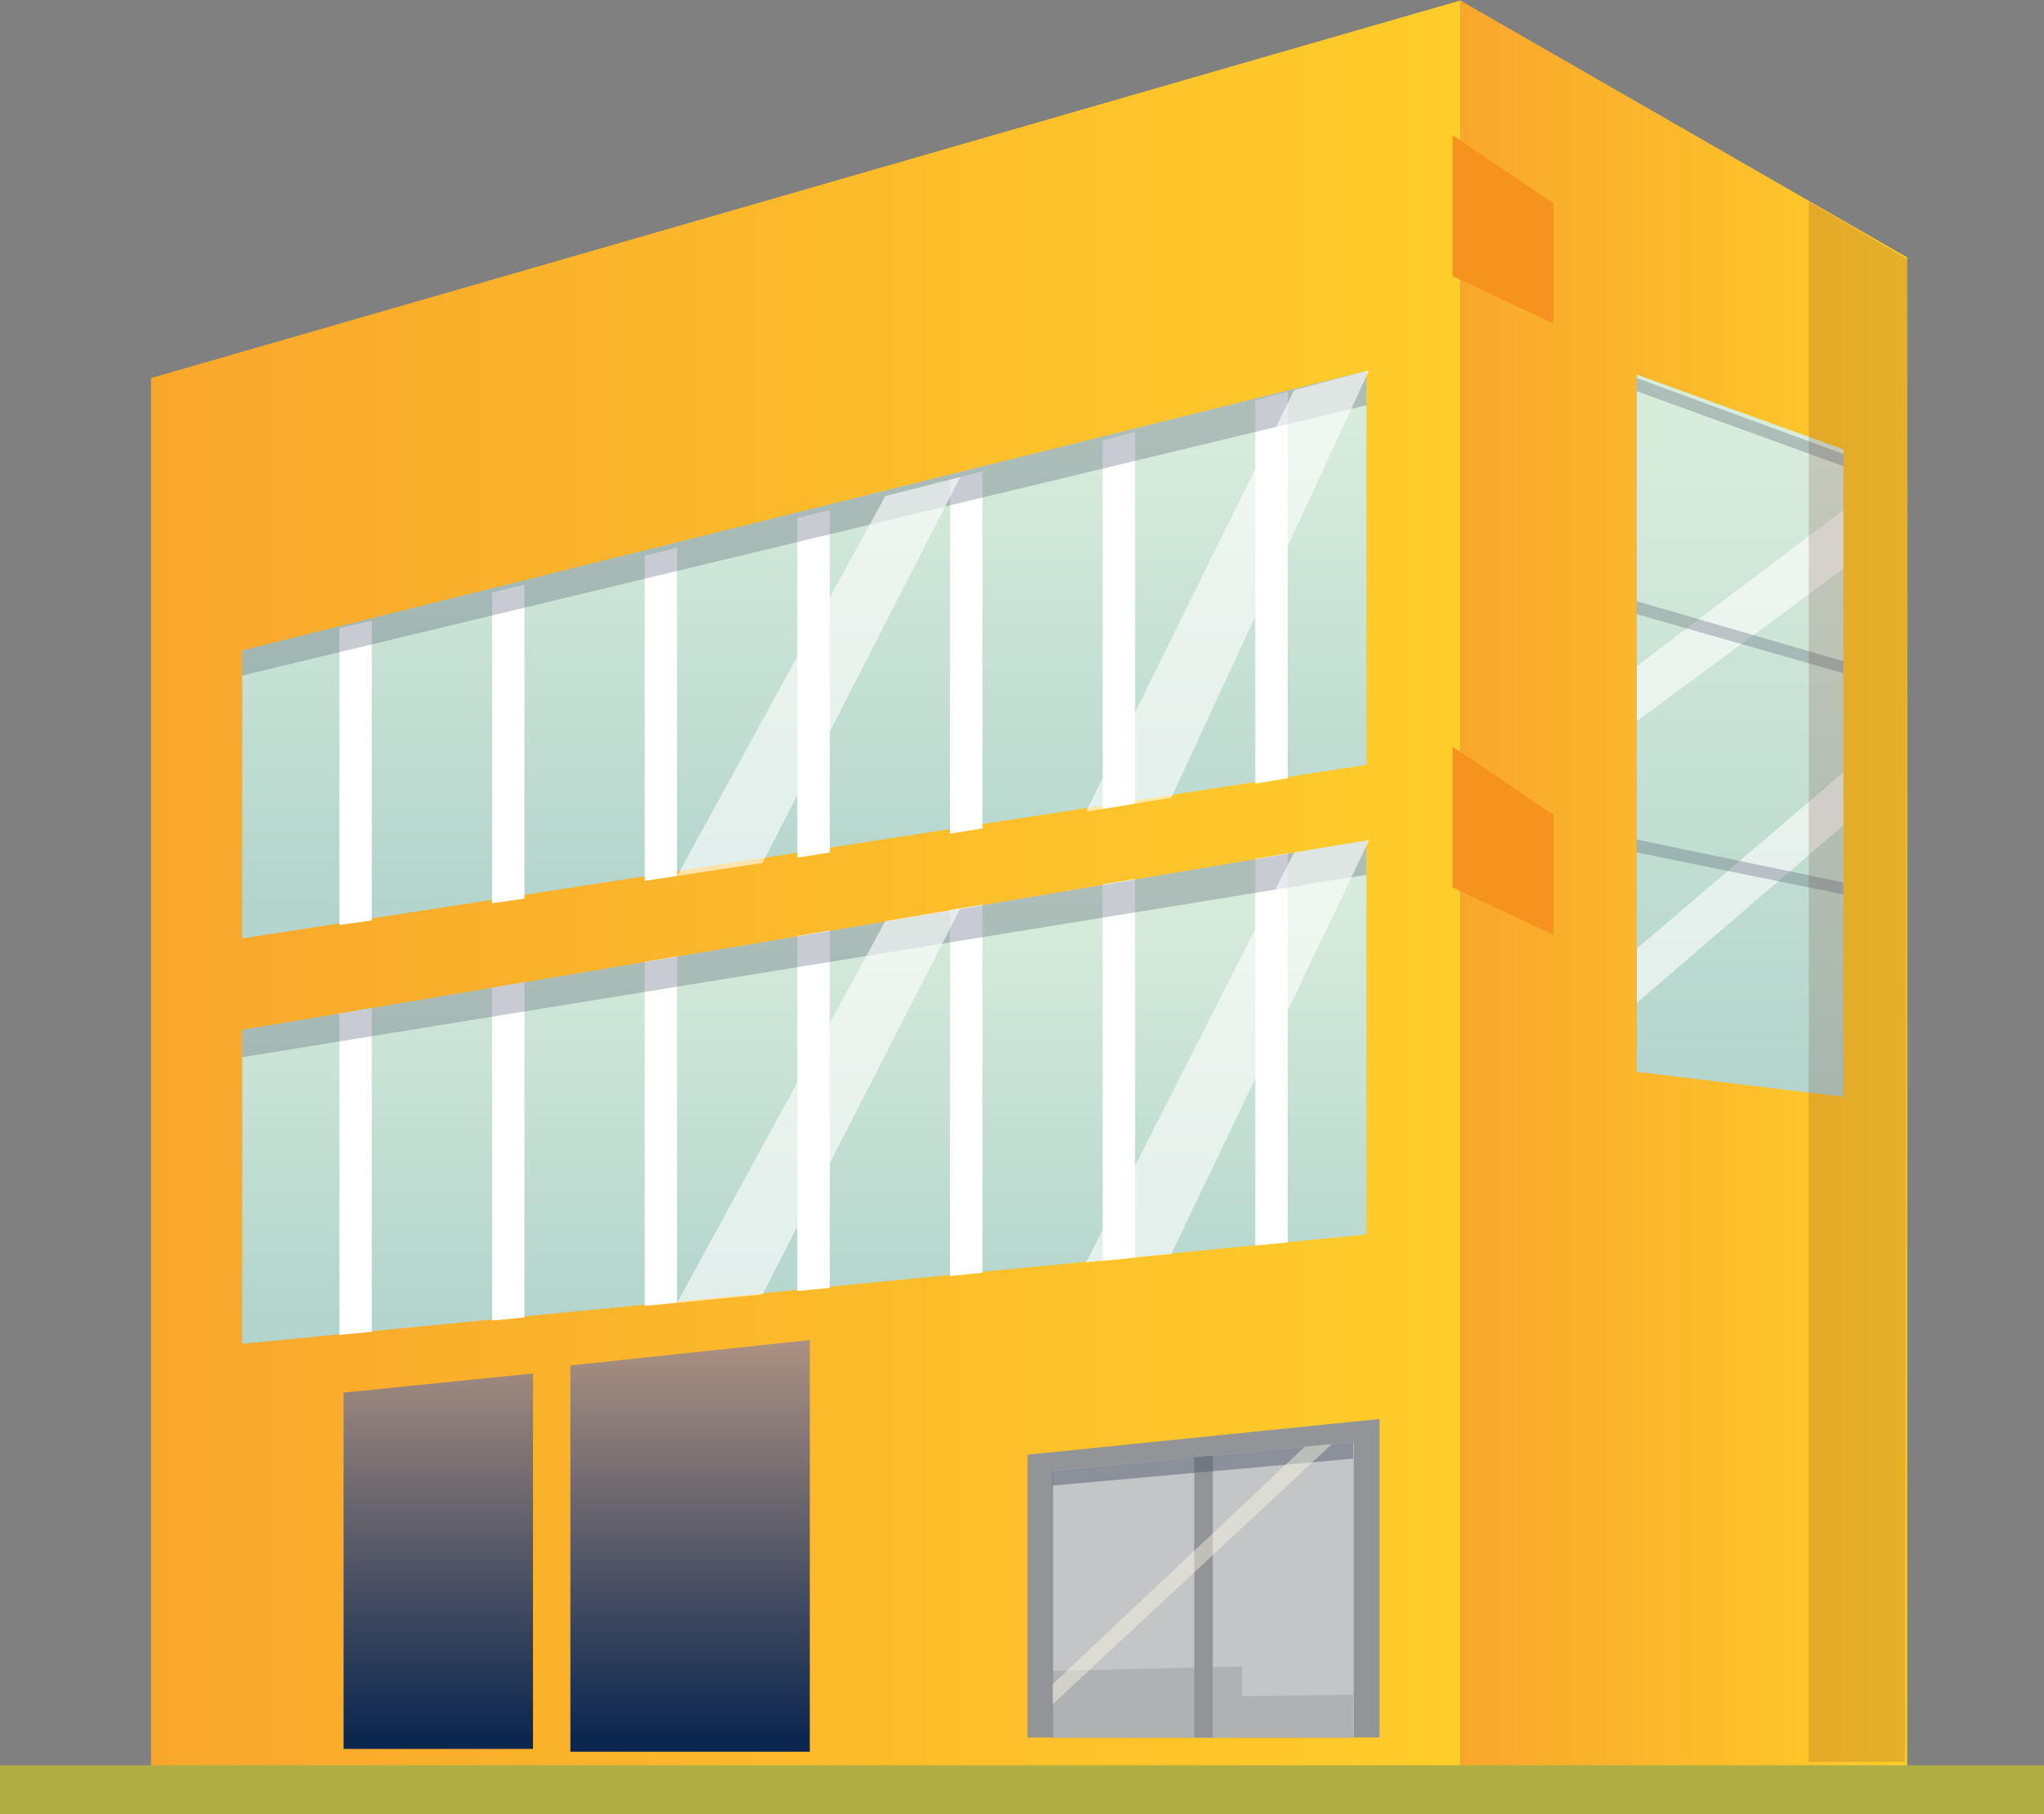 <?xml version="1.0" encoding="UTF-8" standalone="no"?>
<svg
   xmlns:dc="http://purl.org/dc/elements/1.1/"
   xmlns:cc="http://creativecommons.org/ns#"
   xmlns:rdf="http://www.w3.org/1999/02/22-rdf-syntax-ns#"
   xmlns:svg="http://www.w3.org/2000/svg"
   xmlns="http://www.w3.org/2000/svg"
   version="1.1"
   id="svg833"
   xml:space="preserve"
   width="1088.746"
   height="966.474"><rect width="100%" height="100%" fill="#808080" stroke="none"/><defs
     id="defs837"><clipPath
       clipPathUnits="userSpaceOnUse"
       id="clipPath849"><path
         d="M 0,798.583 H 1055.947 V 0 H 0 Z"
         id="path847" /></clipPath><clipPath
       clipPathUnits="userSpaceOnUse"
       id="clipPath969"><path
         d="M 444.764,633.242 V 59.334 h 366.104 v 724.807 z"
         id="path967" /></clipPath><linearGradient
       x1="0"
       y1="0"
       x2="1"
       y2="0"
       gradientUnits="userSpaceOnUse"
       gradientTransform="matrix(366.104,0,0,-366.104,444.764,421.737)"
       spreadMethod="pad"
       id="linearGradient979"><stop
         style="stop-opacity:1;stop-color:#f9a72b"
         offset="0"
         id="stop975" /><stop
         style="stop-opacity:1;stop-color:#ffcd2a"
         offset="1"
         id="stop977" /></linearGradient><clipPath
       clipPathUnits="userSpaceOnUse"
       id="clipPath989"><path
         d="M 470.269,524.396 V 409.312 l 314.313,69.366 v 157.437 z"
         id="path987" /></clipPath><linearGradient
       x1="0"
       y1="0"
       x2="1"
       y2="0"
       gradientUnits="userSpaceOnUse"
       gradientTransform="matrix(-9.3e-6,211.929,211.929,9.3e-6,627.426,421.249)"
       spreadMethod="pad"
       id="linearGradient1001"><stop
         style="stop-opacity:1;stop-color:#b3d5cd"
         offset="0"
         id="stop995" /><stop
         style="stop-opacity:1;stop-color:#d8ecdc"
         offset="0.914"
         id="stop997" /><stop
         style="stop-opacity:1;stop-color:#d8ecdc"
         offset="1"
         id="stop999" /></linearGradient><clipPath
       clipPathUnits="userSpaceOnUse"
       id="clipPath1011"><path
         d="M 0,798.583 H 1055.947 V 0 H 0 Z"
         id="path1009" /></clipPath><clipPath
       clipPathUnits="userSpaceOnUse"
       id="clipPath1047"><path
         d="M 470.269,636.115 H 784.582 V 514.363 H 470.269 Z"
         id="path1045" /></clipPath><clipPath
       clipPathUnits="userSpaceOnUse"
       id="clipPath1063"><path
         d="m 591.856,593.707 h 79.191 V 434.261 h -79.191 z"
         id="path1061" /></clipPath><clipPath
       clipPathUnits="userSpaceOnUse"
       id="clipPath1079"><path
         d="m 706.181,636.411 h 79.186 v -176.47 h -79.186 z"
         id="path1077" /></clipPath><clipPath
       clipPathUnits="userSpaceOnUse"
       id="clipPath1095"><path
         d="M 470.269,372.756 V 247.297 l 314.313,43.674 V 448.44 Z"
         id="path1093" /></clipPath><linearGradient
       x1="0"
       y1="0"
       x2="1"
       y2="0"
       gradientUnits="userSpaceOnUse"
       gradientTransform="matrix(-8.2e-6,187.952,187.952,8.2e-6,627.426,257.884)"
       spreadMethod="pad"
       id="linearGradient1107"><stop
         style="stop-opacity:1;stop-color:#b3d5cd"
         offset="0"
         id="stop1101" /><stop
         style="stop-opacity:1;stop-color:#d8ecdc"
         offset="0.914"
         id="stop1103" /><stop
         style="stop-opacity:1;stop-color:#d8ecdc"
         offset="1"
         id="stop1105" /></linearGradient><clipPath
       clipPathUnits="userSpaceOnUse"
       id="clipPath1117"><path
         d="M 0,798.583 H 1055.947 V 0 H 0 Z"
         id="path1115" /></clipPath><clipPath
       clipPathUnits="userSpaceOnUse"
       id="clipPath1153"><path
         d="M 470.269,448.44 H 784.582 V 361.816 H 470.269 Z"
         id="path1151" /></clipPath><clipPath
       clipPathUnits="userSpaceOnUse"
       id="clipPath1169"><path
         d="m 591.856,421.299 h 79.191 V 263.676 h -79.191 z"
         id="path1167" /></clipPath><clipPath
       clipPathUnits="userSpaceOnUse"
       id="clipPath1185"><path
         d="m 706.181,448.623 h 79.186 V 279.777 h -79.186 z"
         id="path1183" /></clipPath><clipPath
       clipPathUnits="userSpaceOnUse"
       id="clipPath1201"><path
         d="M 119.464,205.287 V 65.525 l 371.814,1.231 5.975,195.828 z"
         id="path1199" /></clipPath><linearGradient
       x1="0"
       y1="0"
       x2="1"
       y2="0"
       gradientUnits="userSpaceOnUse"
       gradientTransform="matrix(377.789,0,0,-377.789,119.464,164.055)"
       spreadMethod="pad"
       id="linearGradient1211"><stop
         style="stop-opacity:1;stop-color:#f9a72b"
         offset="0"
         id="stop1207" /><stop
         style="stop-opacity:1;stop-color:#ffcd2a"
         offset="1"
         id="stop1209" /></linearGradient><clipPath
       clipPathUnits="userSpaceOnUse"
       id="clipPath1221"><path
         d="M 0,798.583 H 1055.947 V 0 H 0 Z"
         id="path1219" /></clipPath><clipPath
       clipPathUnits="userSpaceOnUse"
       id="clipPath1237"><path
         d="M 20.517,283.214 H 497.253 V 205.287 H 20.517 Z"
         id="path1235" /></clipPath><clipPath
       clipPathUnits="userSpaceOnUse"
       id="clipPath1253"><path
         d="M 215.788,219.896 V 65.525 h 66.944 v 164.524 z"
         id="path1251" /></clipPath><linearGradient
       x1="0"
       y1="0"
       x2="1"
       y2="0"
       gradientUnits="userSpaceOnUse"
       gradientTransform="matrix(-9e-6,-205.817,-205.817,9e-6,249.26,275.484)"
       spreadMethod="pad"
       id="linearGradient1265"><stop
         style="stop-opacity:1;stop-color:#d9b091"
         offset="0"
         id="stop1259" /><stop
         style="stop-opacity:1;stop-color:#0b264f"
         offset="0.995"
         id="stop1261" /><stop
         style="stop-opacity:1;stop-color:#0b264f"
         offset="1"
         id="stop1263" /></linearGradient><clipPath
       clipPathUnits="userSpaceOnUse"
       id="clipPath1275"><path
         d="M 141.728,209.028 V 66.642 h 52.957 v 150.051 z"
         id="path1273" /></clipPath><linearGradient
       x1="0"
       y1="0"
       x2="1"
       y2="0"
       gradientUnits="userSpaceOnUse"
       gradientTransform="matrix(-9e-6,-205.807,-205.807,9e-6,168.207,275.478)"
       spreadMethod="pad"
       id="linearGradient1287"><stop
         style="stop-opacity:1;stop-color:#d9b091"
         offset="0"
         id="stop1281" /><stop
         style="stop-opacity:1;stop-color:#0b264f"
         offset="0.995"
         id="stop1283" /><stop
         style="stop-opacity:1;stop-color:#0b264f"
         offset="1"
         id="stop1285" /></linearGradient><clipPath
       clipPathUnits="userSpaceOnUse"
       id="clipPath1297"><path
         d="M 810.868,59.334 H 935.795 V 681.481 L 810.868,784.141 Z"
         id="path1295" /></clipPath><linearGradient
       x1="0"
       y1="0"
       x2="1"
       y2="0"
       gradientUnits="userSpaceOnUse"
       gradientTransform="matrix(124.928,0,0,-124.928,810.867,421.737)"
       spreadMethod="pad"
       id="linearGradient1307"><stop
         style="stop-opacity:1;stop-color:#f9a72b"
         offset="0"
         id="stop1303" /><stop
         style="stop-opacity:1;stop-color:#ffcd2a"
         offset="1"
         id="stop1305" /></linearGradient><clipPath
       clipPathUnits="userSpaceOnUse"
       id="clipPath1317"><path
         d="m 860.205,355.982 57.753,-9.953 v 258.73 l -57.753,29.858 z"
         id="path1315" /></clipPath><linearGradient
       x1="0"
       y1="0"
       x2="1"
       y2="0"
       gradientUnits="userSpaceOnUse"
       gradientTransform="matrix(-1.25e-5,286.172,286.172,1.25e-5,889.082,346.434)"
       spreadMethod="pad"
       id="linearGradient1329"><stop
         style="stop-opacity:1;stop-color:#b3d5cd"
         offset="0"
         id="stop1323" /><stop
         style="stop-opacity:1;stop-color:#d8ecdc"
         offset="0.914"
         id="stop1325" /><stop
         style="stop-opacity:1;stop-color:#d8ecdc"
         offset="1"
         id="stop1327" /></linearGradient><clipPath
       clipPathUnits="userSpaceOnUse"
       id="clipPath1339"><path
         d="M 0,798.583 H 1055.947 V 0 H 0 Z"
         id="path1337" /></clipPath><clipPath
       clipPathUnits="userSpaceOnUse"
       id="clipPath1347"><path
         d="m 860.205,582.671 h 57.753 v -83.017 h -57.753 z"
         id="path1345" /></clipPath><clipPath
       clipPathUnits="userSpaceOnUse"
       id="clipPath1363"><path
         d="m 860.205,479.44 h 57.753 v -90.652 h -57.753 z"
         id="path1361" /></clipPath><clipPath
       clipPathUnits="userSpaceOnUse"
       id="clipPath1379"><path
         d="m 860.205,634.617 h 57.753 v -34.656 h -57.753 z"
         id="path1377" /></clipPath><clipPath
       clipPathUnits="userSpaceOnUse"
       id="clipPath1395"><path
         d="m 860.205,453.058 h 57.753 V 431.46 h -57.753 z"
         id="path1393" /></clipPath><clipPath
       clipPathUnits="userSpaceOnUse"
       id="clipPath1411"><path
         d="m 860.205,546.81 h 57.753 v -28.292 h -57.753 z"
         id="path1409" /></clipPath><clipPath
       clipPathUnits="userSpaceOnUse"
       id="clipPath1435"><path
         d="m 908.289,704.081 h 27.506 V 90.182 h -27.506 z"
         id="path1433" /></clipPath><clipPath
       clipPathUnits="userSpaceOnUse"
       id="clipPath1451"><path
         d="M 26.706,421.732 V 269.803 l 361.159,75.969 v 197.179 z"
         id="path1449" /></clipPath><linearGradient
       x1="0"
       y1="0"
       x2="1"
       y2="0"
       gradientUnits="userSpaceOnUse"
       gradientTransform="matrix(361.159,0,0,-361.159,26.706,406.377)"
       spreadMethod="pad"
       id="linearGradient1461"><stop
         style="stop-opacity:1;stop-color:#f9a72b"
         offset="0"
         id="stop1457" /><stop
         style="stop-opacity:1;stop-color:#ffcd2a"
         offset="1"
         id="stop1459" /></linearGradient><clipPath
       clipPathUnits="userSpaceOnUse"
       id="clipPath1471"><path
         d="m 62.586,388.733 v -99.72 l 284.016,70.858 v 125.684 z"
         id="path1469" /></clipPath><linearGradient
       x1="0"
       y1="0"
       x2="1"
       y2="0"
       gradientUnits="userSpaceOnUse"
       gradientTransform="matrix(-8e-6,183.651,183.651,8e-6,204.594,299.358)"
       spreadMethod="pad"
       id="linearGradient1483"><stop
         style="stop-opacity:1;stop-color:#b3d5cd"
         offset="0"
         id="stop1477" /><stop
         style="stop-opacity:1;stop-color:#d8ecdc"
         offset="0.914"
         id="stop1479" /><stop
         style="stop-opacity:1;stop-color:#d8ecdc"
         offset="1"
         id="stop1481" /></linearGradient><clipPath
       clipPathUnits="userSpaceOnUse"
       id="clipPath1493"><path
         d="M 0,798.583 H 1055.947 V 0 H 0 Z"
         id="path1491" /></clipPath><clipPath
       clipPathUnits="userSpaceOnUse"
       id="clipPath1529"><path
         d="M 62.586,485.555 H 346.602 V 380.043 H 62.586 Z"
         id="path1527" /></clipPath><clipPath
       clipPathUnits="userSpaceOnUse"
       id="clipPath1545"><path
         d="m 172.457,450.645 h 71.554 V 315.966 h -71.554 z"
         id="path1543" /></clipPath><clipPath
       clipPathUnits="userSpaceOnUse"
       id="clipPath1561"><path
         d="m 275.762,485.796 h 71.551 V 341.918 h -71.551 z"
         id="path1559" /></clipPath><clipPath
       clipPathUnits="userSpaceOnUse"
       id="clipPath1605"><path
         d="M 343.532,119.915 H 448.271 V 90.786 H 343.532 Z"
         id="path1603" /></clipPath><clipPath
       clipPathUnits="userSpaceOnUse"
       id="clipPath1625"><path
         d="M 343.532,212.886 H 448.271 V 191.783 H 343.532 Z"
         id="path1623" /></clipPath><clipPath
       clipPathUnits="userSpaceOnUse"
       id="clipPath1641"><path
         d="m 343.532,211.812 h 97.299 V 104.154 h -97.299 z"
         id="path1639" /></clipPath><clipPath
       clipPathUnits="userSpaceOnUse"
       id="clipPath1665"><path
         d="m 696.85,118.394 h 84.044 V 89.897 H 696.85 Z"
         id="path1663" /></clipPath><clipPath
       clipPathUnits="userSpaceOnUse"
       id="clipPath1685"><path
         d="m 696.85,207.957 h 84.044 V 190.633 H 696.85 Z"
         id="path1683" /></clipPath><clipPath
       clipPathUnits="userSpaceOnUse"
       id="clipPath1701"><path
         d="m 696.85,207.178 h 78.075 V 103.23 H 696.85 Z"
         id="path1699" /></clipPath><clipPath
       clipPathUnits="userSpaceOnUse"
       id="clipPath1721"><path
         d="M 854.816,387.816 H 1042.67 V 169.251 H 854.816 Z"
         id="path1719" /></clipPath><clipPath
       clipPathUnits="userSpaceOnUse"
       id="clipPath1761"><path
         d="M 854.816,387.816 H 1042.67 V 169.251 H 854.816 Z"
         id="path1759" /></clipPath><clipPath
       clipPathUnits="userSpaceOnUse"
       id="clipPath1777"><path
         d="m 911.708,344.219 h 22.551 v -10.254 h -22.551 z"
         id="path1775" /></clipPath><clipPath
       clipPathUnits="userSpaceOnUse"
       id="clipPath1793"><path
         d="m 896.312,296.229 h 14.38 v -6.541 h -14.38 z"
         id="path1791" /></clipPath><clipPath
       clipPathUnits="userSpaceOnUse"
       id="clipPath1809"><path
         d="m 952.687,320.831 h 14.383 v -6.538 h -14.383 z"
         id="path1807" /></clipPath><clipPath
       clipPathUnits="userSpaceOnUse"
       id="clipPath1865"><path
         d="m 817.532,301.32 h 17.734 v -8.061 h -17.734 z"
         id="path1863" /></clipPath><clipPath
       clipPathUnits="userSpaceOnUse"
       id="clipPath1881"><path
         d="m 795.715,200.094 h 11.306 v -5.14 h -11.306 z"
         id="path1879" /></clipPath><clipPath
       clipPathUnits="userSpaceOnUse"
       id="clipPath1897"><path
         d="m 813.451,241.061 h 11.313 v -5.143 h -11.313 z"
         id="path1895" /></clipPath><clipPath
       clipPathUnits="userSpaceOnUse"
       id="clipPath1913"><path
         d="m 813.054,284.926 h 5.659 v -2.572 h -5.659 z"
         id="path1911" /></clipPath><clipPath
       clipPathUnits="userSpaceOnUse"
       id="clipPath1929"><path
         d="m 825.557,210.75 h 5.662 v -2.574 h -5.662 z"
         id="path1927" /></clipPath><clipPath
       clipPathUnits="userSpaceOnUse"
       id="clipPath1965"><path
         d="m 790.554,332.569 h 94.072 v -177.02 h -94.072 z"
         id="path1963" /></clipPath><clipPath
       clipPathUnits="userSpaceOnUse"
       id="clipPath2001"><path
         d="m 583.12,279.041 h 60.734 V 157.995 H 583.12 Z"
         id="path1999" /></clipPath><clipPath
       clipPathUnits="userSpaceOnUse"
       id="clipPath2017"><path
         d="m 598.354,267.975 h 14.501 v -6.592 h -14.501 z"
         id="path2015" /></clipPath><clipPath
       clipPathUnits="userSpaceOnUse"
       id="clipPath2033"><path
         d="m 580.512,185.2 h 9.25 v -4.204 h -9.25 z"
         id="path2031" /></clipPath><clipPath
       clipPathUnits="userSpaceOnUse"
       id="clipPath2049"><path
         d="m 595.018,218.7 h 9.25 v -4.201 h -9.25 z"
         id="path2047" /></clipPath><clipPath
       clipPathUnits="userSpaceOnUse"
       id="clipPath2065"><path
         d="m 594.691,254.574 h 4.629 v -2.107 h -4.629 z"
         id="path2063" /></clipPath><clipPath
       clipPathUnits="userSpaceOnUse"
       id="clipPath2081"><path
         d="m 604.917,193.917 h 4.629 v -2.107 h -4.629 z"
         id="path2079" /></clipPath><clipPath
       clipPathUnits="userSpaceOnUse"
       id="clipPath2121"><path
         d="M 464.403,277.154 H 584.692 V 137.199 H 464.403 Z"
         id="path2119" /></clipPath><clipPath
       clipPathUnits="userSpaceOnUse"
       id="clipPath2161"><path
         d="M 464.403,277.154 H 584.692 V 137.199 H 464.403 Z"
         id="path2159" /></clipPath><clipPath
       clipPathUnits="userSpaceOnUse"
       id="clipPath2177"><path
         d="m 500.833,249.237 h 14.442 v -6.561 h -14.442 z"
         id="path2175" /></clipPath><clipPath
       clipPathUnits="userSpaceOnUse"
       id="clipPath2193"><path
         d="m 490.973,218.511 h 9.211 v -4.191 h -9.211 z"
         id="path2191" /></clipPath><clipPath
       clipPathUnits="userSpaceOnUse"
       id="clipPath2209"><path
         d="m 527.074,234.263 h 9.208 v -4.184 h -9.208 z"
         id="path2207" /></clipPath><filter
       style="color-interpolation-filters:sRGB"
       id="filter4999"
       x="-0.011"
       width="1.021"
       y="-0.517"
       height="2.034"><feGaussianBlur
         stdDeviation="4.136"
         id="feGaussianBlur5001" /></filter><filter
       style="color-interpolation-filters:sRGB"
       id="filter1451"
       x="-0.009"
       width="1.017"
       y="-0.422"
       height="1.844"><feGaussianBlur
         stdDeviation="3.375"
         id="feGaussianBlur1453" /></filter><filter
       style="color-interpolation-filters:sRGB"
       id="filter1513"
       x="-0.34"
       width="1.681"
       y="-0.016"
       height="1.033"><feGaussianBlur
         stdDeviation="5.36"
         id="feGaussianBlur1515" /></filter></defs><g
     id="g963"
     transform="matrix(1.905,0,0,-1.333,-766.834,1045.521)"><g
       id="g965"
       clip-path="url(#clipPath969)"><g
         id="g971"><g
           id="g973"><path
             d="M 444.764,633.242 V 59.334 h 366.104 v 724.807 z"
             style="fill:url(#linearGradient979);stroke:none"
             id="path981" /></g></g></g></g><g
     id="g983"
     transform="matrix(1.905,0,0,-1.333,-766.834,1045.521)"><g
       id="g985"
       clip-path="url(#clipPath989)"><g
         id="g991"><g
           id="g993"><path
             d="M 470.269,524.396 V 409.312 l 314.313,69.366 v 157.437 z"
             style="fill:url(#linearGradient1001);stroke:none"
             id="path1003" /></g></g></g></g><g
     id="g1005"
     transform="matrix(1.905,0,0,-1.333,-766.834,1045.521)"><g
       id="g1007"
       clip-path="url(#clipPath1011)"><g
         id="g1013"
         transform="translate(506.486,416.472)"><path
           d="M 0,0 -9.055,-1.817 V 116.818 L 0,119.823 Z"
           style="fill:#ffffff;fill-opacity:1;fill-rule:nonzero;stroke:none"
           id="path1015" /></g><g
         id="g1017"
         transform="translate(549.169,425.206)"><path
           d="M 0,0 -9.051,-1.876 V 122.382 L 0,125.462 Z"
           style="fill:#ffffff;fill-opacity:1;fill-rule:nonzero;stroke:none"
           id="path1019" /></g><g
         id="g1021"
         transform="translate(591.856,434.261)"><path
           d="M 0,0 -9.058,-1.948 V 127.998 L 0,131.158 Z"
           style="fill:#ffffff;fill-opacity:1;fill-rule:nonzero;stroke:none"
           id="path1023" /></g><g
         id="g1025"
         transform="translate(634.535,443.608)"><path
           d="m 0,0 -9.054,-2.005 v 135.69 L 0,136.914 Z"
           style="fill:#ffffff;fill-opacity:1;fill-rule:nonzero;stroke:none"
           id="path1027" /></g><g
         id="g1029"
         transform="translate(677.225,453.248)"><path
           d="M 0,0 -9.056,-2.07 V 139.41 L 0,142.71 Z"
           style="fill:#ffffff;fill-opacity:1;fill-rule:nonzero;stroke:none"
           id="path1031" /></g><g
         id="g1033"
         transform="translate(719.907,463.162)"><path
           d="M 0,0 -9.058,-2.125 V 145.173 L 0,148.542 Z"
           style="fill:#ffffff;fill-opacity:1;fill-rule:nonzero;stroke:none"
           id="path1035" /></g><g
         id="g1037"
         transform="translate(762.589,473.338)"><path
           d="M 0,0 -9.051,-2.179 V 150.976 L 0,154.403 Z"
           style="fill:#ffffff;fill-opacity:1;fill-rule:nonzero;stroke:none"
           id="path1039" /></g><g
         id="g1041"><g
           id="g1043" /><g
           id="g1055"><g
             clip-path="url(#clipPath1047)"
             opacity="0.32"
             id="g1053"><g
               transform="translate(784.582,622.388)"
               id="g1051"><path
                 d="m 0,0 -314.313,-108.025 v 10.032 L 0,13.727 Z"
                 style="fill:#515c6e;fill-opacity:1;fill-rule:nonzero;stroke:none"
                 id="path1049" /></g></g></g></g><g
         id="g1057"><g
           id="g1059" /><g
           id="g1071"><g
             clip-path="url(#clipPath1063)"
             opacity="0.6"
             id="g1069"><g
               transform="translate(650.08,586.103)"
               id="g1067"><path
                 d="m 0,0 -58.224,-151.842 23.887,5.195 55.304,154.251 z"
                 style="fill:#ffffff;fill-opacity:1;fill-rule:nonzero;stroke:none"
                 id="path1065" /></g></g></g></g><g
         id="g1073"><g
           id="g1075" /><g
           id="g1087"><g
             clip-path="url(#clipPath1079)"
             opacity="0.6"
             id="g1085"><g
               transform="translate(764.405,628.431)"
               id="g1083"><path
                 d="m 0,0 -58.225,-168.489 23.887,5.619 55.3,170.85 z"
                 style="fill:#ffffff;fill-opacity:1;fill-rule:nonzero;stroke:none"
                 id="path1081" /></g></g></g></g></g></g><g
     id="g1089"
     transform="matrix(1.905,0,0,-1.333,-766.834,1045.521)"><g
       id="g1091"
       clip-path="url(#clipPath1095)"><g
         id="g1097"><g
           id="g1099"><path
             d="M 470.269,372.756 V 247.297 l 314.313,43.674 V 448.44 Z"
             style="fill:url(#linearGradient1107);stroke:none"
             id="path1109" /></g></g></g></g><g
     id="g1111"
     transform="matrix(1.905,0,0,-1.333,-766.834,1045.521)"><g
       id="g1113"
       clip-path="url(#clipPath1117)"><g
         id="g1119"
         transform="translate(506.486,252.065)"><path
           d="M 0,0 -9.055,-1.201 V 127.202 L 0,129.382 Z"
           style="fill:#ffffff;fill-opacity:1;fill-rule:nonzero;stroke:none"
           id="path1121" /></g><g
         id="g1123"
         transform="translate(549.169,257.812)"><path
           d="M 0,0 -9.051,-1.227 V 131.746 L 0,133.938 Z"
           style="fill:#ffffff;fill-opacity:1;fill-rule:nonzero;stroke:none"
           id="path1125" /></g><g
         id="g1127"
         transform="translate(591.856,263.676)"><path
           d="M 0,0 -9.058,-1.247 V 136.229 L 0,138.426 Z"
           style="fill:#ffffff;fill-opacity:1;fill-rule:nonzero;stroke:none"
           id="path1129" /></g><g
         id="g1131"
         transform="translate(634.535,269.635)"><path
           d="M 0,0 -9.054,-1.269 V 140.629 L 0,142.821 Z"
           style="fill:#ffffff;fill-opacity:1;fill-rule:nonzero;stroke:none"
           id="path1133" /></g><g
         id="g1135"
         transform="translate(677.225,275.663)"><path
           d="M 0,0 -9.056,-1.286 V 144.937 L 0,147.125 Z"
           style="fill:#ffffff;fill-opacity:1;fill-rule:nonzero;stroke:none"
           id="path1137" /></g><g
         id="g1139"
         transform="translate(719.907,281.736)"><path
           d="M 0,0 -9.058,-1.291 V 149.147 L 0,151.322 Z"
           style="fill:#ffffff;fill-opacity:1;fill-rule:nonzero;stroke:none"
           id="path1141" /></g><g
         id="g1143"
         transform="translate(762.589,287.83)"><path
           d="M 0,0 -9.051,-1.29 V 153.255 L 0,155.41 Z"
           style="fill:#ffffff;fill-opacity:1;fill-rule:nonzero;stroke:none"
           id="path1145" /></g><g
         id="g1147"><g
           id="g1149" /><g
           id="g1161"><g
             clip-path="url(#clipPath1153)"
             opacity="0.32"
             id="g1159"><g
               transform="translate(784.582,434.709)"
               id="g1157"><path
                 d="m 0,0 -314.313,-72.893 v 10.94 L 0,13.731 Z"
                 style="fill:#515c6e;fill-opacity:1;fill-rule:nonzero;stroke:none"
                 id="path1155" /></g></g></g></g><g
         id="g1163"><g
           id="g1165" /><g
           id="g1177"><g
             clip-path="url(#clipPath1169)"
             opacity="0.6"
             id="g1175"><g
               transform="translate(650.08,416.223)"
               id="g1173"><path
                 d="m 0,0 -58.224,-152.547 23.887,3.327 55.304,154.297 z"
                 style="fill:#ffffff;fill-opacity:1;fill-rule:nonzero;stroke:none"
                 id="path1171" /></g></g></g></g><g
         id="g1179"><g
           id="g1181" /><g
           id="g1193"><g
             clip-path="url(#clipPath1185)"
             opacity="0.6"
             id="g1191"><g
               transform="translate(764.405,443.671)"
               id="g1189"><path
                 d="m 0,0 -58.225,-163.894 23.887,3.406 55.3,165.439 z"
                 style="fill:#ffffff;fill-opacity:1;fill-rule:nonzero;stroke:none"
                 id="path1187" /></g></g></g></g></g></g><g
     id="g1247"
     transform="matrix(1.905,0,0,-1.333,-107.26,1020.538)"><g
       id="g1249"
       clip-path="url(#clipPath1253)"><g
         id="g1255"><g
           id="g1257"><path
             d="M 215.788,219.896 V 65.525 h 66.944 v 164.524 z"
             style="fill:url(#linearGradient1265);stroke:none"
             id="path1267" /></g></g></g></g><g
     id="g1269"
     transform="matrix(1.905,0,0,-1.333,-86.972,1020.538)"><g
       id="g1271"
       clip-path="url(#clipPath1275)"><g
         id="g1277"><g
           id="g1279"><path
             d="M 141.728,209.028 V 66.642 h 52.957 v 150.051 z"
             style="fill:url(#linearGradient1287);stroke:none"
             id="path1289" /></g></g></g></g><g
     id="g1291"
     transform="matrix(1.905,0,0,-1.333,-766.834,1045.521)"><g
       id="g1293"
       clip-path="url(#clipPath1297)"><g
         id="g1299"><g
           id="g1301"><path
             d="M 810.868,59.334 H 935.795 V 681.481 L 810.868,784.141 Z"
             style="fill:url(#linearGradient1307);stroke:none"
             id="path1309" /></g></g></g></g><g
     id="g1311"
     transform="matrix(1.905,0,0,-1.333,-766.834,1045.521)"><g
       id="g1313"
       clip-path="url(#clipPath1317)"><g
         id="g1319"><g
           id="g1321"><path
             d="m 860.205,355.982 57.753,-9.953 v 258.73 l -57.753,29.858 z"
             style="fill:url(#linearGradient1329);stroke:none"
             id="path1331" /></g></g></g></g><g
     id="g1333"
     transform="matrix(1.905,0,0,-1.354,-766.834,1060.694)"><g
       id="g1335"
       clip-path="url(#clipPath1339)"><g
         id="g1341"><g
           id="g1343" /><g
           id="g1355"><g
             clip-path="url(#clipPath1347)"
             opacity="0.6"
             id="g1353"><g
               transform="translate(917.958,582.671)"
               id="g1351"><path
                 d="M 0,0 -57.753,-61.323 V -83.018 L 0,-23.07 Z"
                 style="fill:#ffffff;fill-opacity:1;fill-rule:nonzero;stroke:none"
                 id="path1349" /></g></g></g></g><g
         id="g1357"><g
           id="g1359" /><g
           id="g1371"><g
             clip-path="url(#clipPath1363)"
             opacity="0.6"
             id="g1369"><g
               transform="translate(917.958,479.44)"
               id="g1367"><path
                 d="M 0,0 -57.753,-69.257 V -90.652 L 0,-20.713 Z"
                 style="fill:#ffffff;fill-opacity:1;fill-rule:nonzero;stroke:none"
                 id="path1365" /></g></g></g></g><g
         id="g1373"><g
           id="g1375" /><g
           id="g1387"><g
             clip-path="url(#clipPath1379)"
             opacity="0.32"
             id="g1385"><g
               transform="translate(917.958,599.961)"
               id="g1383"><path
                 d="m 0,0 -57.753,29.481 v 5.175 L 0,4.799 Z"
                 style="fill:#515c6e;fill-opacity:1;fill-rule:nonzero;stroke:none"
                 id="path1381" /></g></g></g></g><g
         id="g1389"><g
           id="g1391" /><g
           id="g1403"><g
             clip-path="url(#clipPath1395)"
             opacity="0.32"
             id="g1401"><g
               transform="translate(917.958,431.46)"
               id="g1399"><path
                 d="m 0,0 -57.753,16.523 v 5.075 L 0,4.71 Z"
                 style="fill:#515c6e;fill-opacity:1;fill-rule:nonzero;stroke:none"
                 id="path1397" /></g></g></g></g><g
         id="g1405"><g
           id="g1407" /><g
           id="g1419"><g
             clip-path="url(#clipPath1411)"
             opacity="0.32"
             id="g1417"><g
               transform="translate(917.958,518.518)"
               id="g1415"><path
                 d="m 0,0 -57.753,23.218 v 5.074 L 0,4.709 Z"
                 style="fill:#515c6e;fill-opacity:1;fill-rule:nonzero;stroke:none"
                 id="path1413" /></g></g></g></g><g
         id="g1421"
         transform="translate(808.688,674.752)"><path
           d="M 0,0 28.238,-18.69 V 28.605 L 0,55.42 Z"
           style="fill:#f6921e;fill-opacity:1;fill-rule:nonzero;stroke:none"
           id="path1423" /></g><g
         id="g1425"
         transform="translate(808.688,434.193)"><path
           d="M 0,0 28.238,-18.691 V 28.604 L 0,55.419 Z"
           style="fill:#f6921e;fill-opacity:1;fill-rule:nonzero;stroke:none"
           id="path1427" /></g><g
         id="g1429"><g
           id="g1431" /><g
           id="g1443"><g
             clip-path="url(#clipPath1435)"
             opacity="0.18"
             id="g1441"><g
               transform="translate(908.289,704.081)"
               id="g1439"><path
                 d="m 0,0 v -613.899 h 26.871 l 0.635,591.298 z"
                 style="fill:#6f2c20;fill-opacity:1;fill-rule:nonzero;stroke:none"
                 id="path1437" /></g></g></g></g></g></g><g
     id="g1651"
     transform="matrix(1.905,0,0,-1.333,734.82,755.942)"><path
       d="m 0,0 -98.437,-14.267 v -113.02 H 0 Z"
       style="fill:#929497;fill-opacity:1;fill-rule:nonzero;stroke:none"
       id="path1653" /></g><g
     id="g1655"
     transform="matrix(1.905,0,0,-1.333,721.101,768.245)"><path
       d="M 0,0 -84.044,-11.392 V -118.06 H 0 Z"
       style="fill:#c4c5c7;fill-opacity:1;fill-rule:nonzero;stroke:none"
       id="path1657" /></g><g
     id="g1659"
     transform="matrix(1.905,0,0,-1.333,-766.834,1045.521)"><g
       id="g1661" /><g
       id="g1673"><g
         clip-path="url(#clipPath1665)"
         opacity="0.4"
         id="g1671"><g
           transform="translate(696.85,116.565)"
           id="g1669"><path
             d="M 0,0 52.962,1.828 V -10.105 L 84.044,-9.51 V -26.668 H 0 Z"
             style="fill:#929497;fill-opacity:1;fill-rule:nonzero;stroke:none"
             id="path1667" /></g></g></g></g><g
     id="g1675"
     transform="matrix(1.905,0,0,-1.333,645.972,775.197)"><path
       d="M 0,0 -5.182,-0.703 V -112.846 H 0 Z"
       style="fill:#929497;fill-opacity:1;fill-rule:nonzero;stroke:none"
       id="path1677" /></g><g
     id="g1679"
     transform="matrix(1.905,0,0,-1.333,-766.834,1045.521)"><g
       id="g1681" /><g
       id="g1693"><g
         clip-path="url(#clipPath1685)"
         opacity="0.5"
         id="g1691"><g
           transform="translate(780.894,201.394)"
           id="g1689"><path
             d="m 0,0 -84.044,-10.761 v 5.933 L 0,6.563 Z"
             style="fill:#515c6e;fill-opacity:1;fill-rule:nonzero;stroke:none"
             id="path1687" /></g></g></g></g><g
     id="g1695"
     transform="matrix(1.905,0,0,-1.333,-766.834,1045.521)"><g
       id="g1697" /><g
       id="g1709"><g
         clip-path="url(#clipPath1701)"
         opacity="0.42"
         id="g1707"><g
           transform="translate(767.37,206.192)"
           id="g1705"><path
             d="m 0,0 -70.521,-94.977 v -7.985 L 7.555,0.985 Z"
             style="fill:#fffce6;fill-opacity:1;fill-rule:nonzero;stroke:none"
             id="path1703" /></g></g></g></g><path
     d="M 1088.746,940.409 H 0 v 26.065 h 1088.746 z"
     style="fill:#afae44;fill-opacity:1;fill-rule:nonzero;stroke:none;stroke-width:1.25"
     id="path2239" /></svg>

